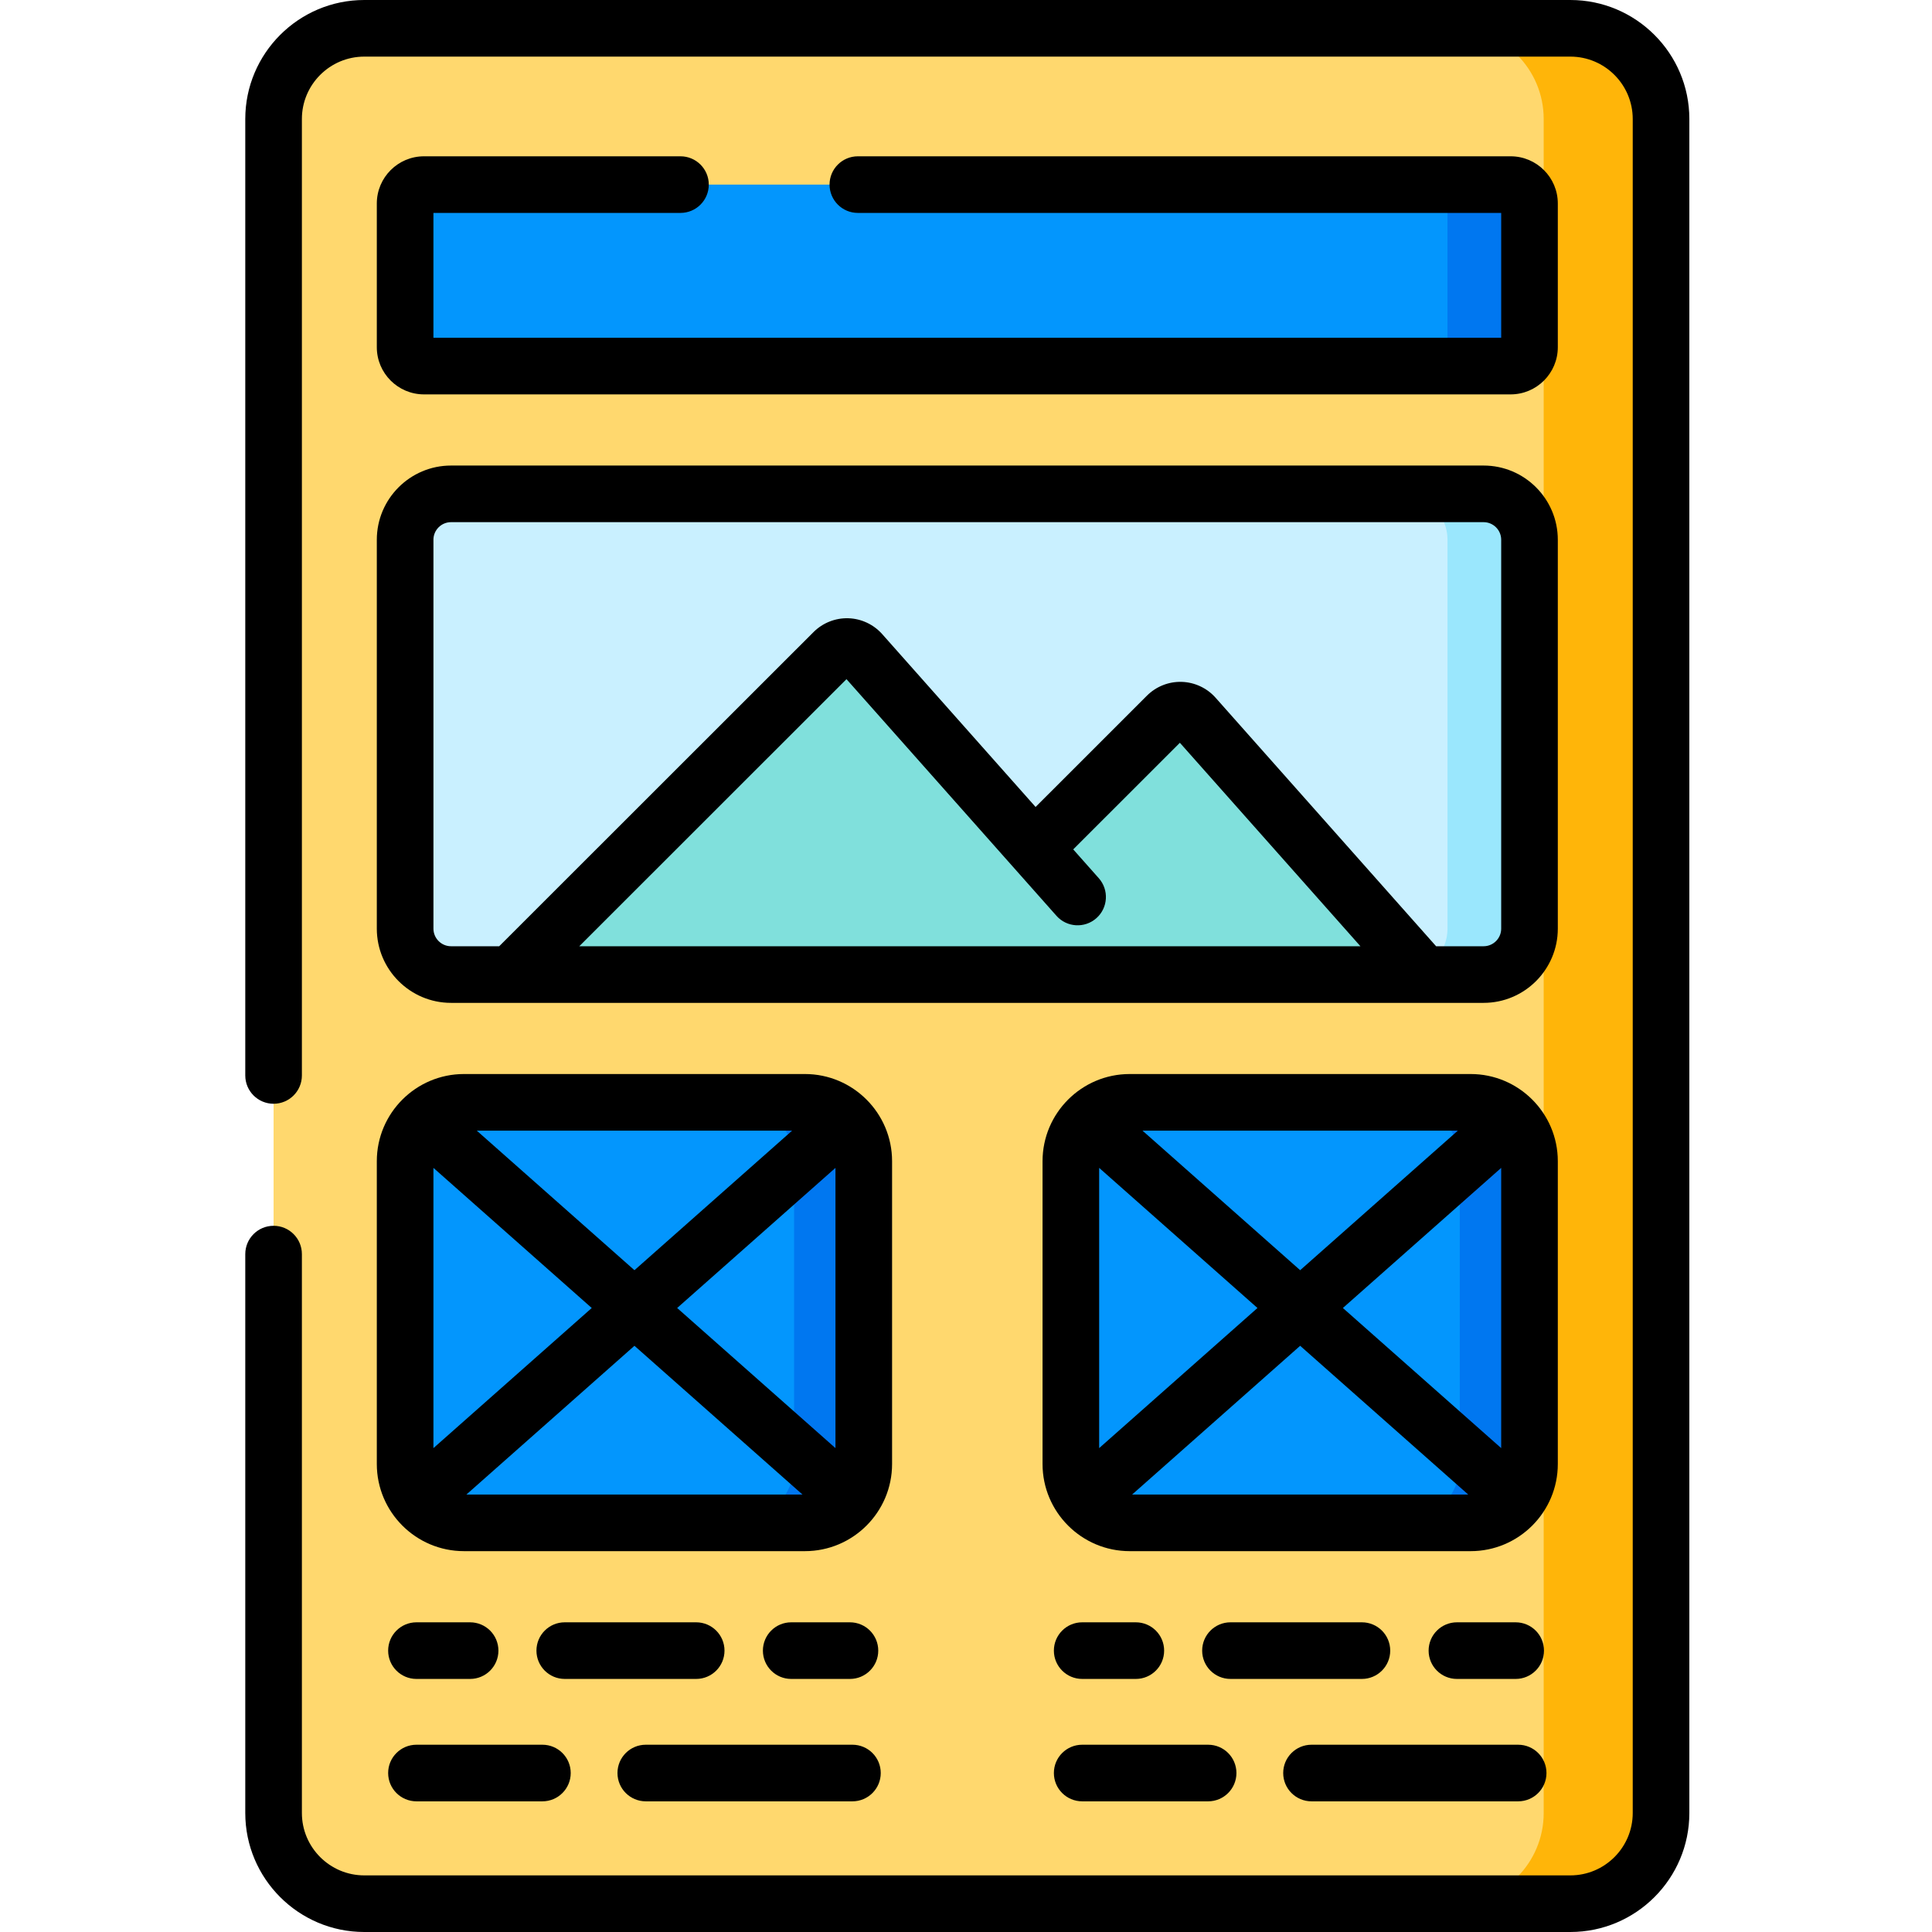 <svg height="512pt" viewBox="-65 0 512 512" width="512pt" xmlns="http://www.w3.org/2000/svg"><path d="m351.16 504.5h-319.625c-13.273 0-24.035-10.762-24.035-24.035v-448.93c0-13.273 10.762-24.031 24.035-24.031h319.625c13.273 0 24.035 10.758 24.035 24.031v448.93c0 13.273-10.762 24.035-24.035 24.035zm0 0" fill="#ffd86e"/><path d="m375.191 31.539v448.93c0 13.273-10.754 24.035-24.035 24.035h-31.094c13.27 0 24.031-10.762 24.031-24.035v-448.93c0-13.273-10.762-24.035-24.031-24.035h31.094c13.281 0 24.035 10.762 24.035 24.035zm0 0" fill="#ffb509"/><path d="m324.738 403.57h-90.355c-8.613 0-15.598-6.984-15.598-15.598v-80.246c0-8.613 6.984-15.598 15.598-15.598h90.355c8.613 0 15.594 6.984 15.594 15.598v80.246c0 8.613-6.98 15.598-15.594 15.598zm0 0" fill="#0396fd"/><path d="m340.332 307.727v80.246c0 8.609-6.98 15.602-15.602 15.602h-18.465c8.613 0 15.594-6.992 15.594-15.602v-80.246c0-8.609-6.98-15.59-15.594-15.59h18.465c8.621 0 15.602 6.98 15.602 15.59zm0 0" fill="#0077f0"/><path d="m335.332 97.016h-287.969c-2.762 0-5-2.238-5-5v-38.09c0-2.762 2.238-5.004 5-5.004h287.969c2.762 0 5 2.242 5 5.004v38.09c0 2.762-2.238 5-5 5zm0 0" fill="#0396fd"/><path d="m335.332 97.016h-16.73v-48.094h16.73c2.762 0 5 2.242 5 5.004v38.09c0 2.762-2.238 5-5 5zm0 0" fill="#0077f0"/><path d="m328.164 258.27h-273.633c-6.719 0-12.168-5.449-12.168-12.172v-103.051c0-6.719 5.449-12.168 12.168-12.168h273.633c6.719 0 12.168 5.449 12.168 12.168v103.051c0 6.723-5.449 12.172-12.168 12.172zm0 0" fill="#c9f0ff"/><path d="m71.141 257.523 84.762-84.719c2.035-2.035 5.363-1.938 7.273.219l74.984 84.5zm0 0" fill="#80e0dc"/><path d="m176.359 257.523 67.895-67.863c2.035-2.035 5.367-1.934 7.277.219l60.023 67.645zm0 0" fill="#80e0dc"/><path d="m340.336 143.047v103.051c0 6.719-5.453 12.172-12.172 12.172h-21.734c6.719 0 12.172-5.453 12.172-12.172v-103.051c0-6.719-5.453-12.172-12.172-12.172h21.734c6.719 0 12.172 5.453 12.172 12.172zm0 0" fill="#9ae7fd"/><path d="m148.312 403.57h-90.355c-8.613 0-15.594-6.984-15.594-15.598v-80.246c0-8.613 6.98-15.598 15.594-15.598h90.355c8.613 0 15.598 6.984 15.598 15.598v80.246c0 8.613-6.984 15.598-15.598 15.598zm0 0" fill="#0396fd"/><path d="m163.914 307.727v80.246c0 8.609-6.98 15.602-15.605 15.602h-18.461c8.609 0 15.594-6.992 15.594-15.602v-80.246c0-8.609-6.984-15.59-15.594-15.59h18.461c8.625 0 15.605 6.98 15.605 15.59zm0 0" fill="#0077f0"/><path d="m351.16 0h-319.625c-17.387 0-31.535 14.148-31.535 31.535v253.473c0 4.141 3.359 7.5 7.5 7.5 4.145 0 7.504-3.359 7.504-7.5v-253.473c0-9.117 7.418-16.531 16.531-16.531h319.625c9.117 0 16.531 7.418 16.531 16.531v448.93c0 9.117-7.418 16.531-16.531 16.531h-319.625c-9.117 0-16.531-7.418-16.531-16.531v-148.117c0-4.141-3.359-7.5-7.504-7.5-4.141 0-7.5 3.359-7.5 7.5v148.117c0 17.387 14.148 31.535 31.535 31.535h319.625c17.387 0 31.535-14.148 31.535-31.535v-448.93c0-17.387-14.148-31.535-31.535-31.535zm0 0"/><path d="m115.336 56.426c4.141 0 7.5-3.359 7.5-7.504 0-4.141-3.359-7.5-7.5-7.5h-67.973c-6.895 0-12.504 5.609-12.504 12.504v38.09c0 6.895 5.609 12.5 12.504 12.5h287.969c6.895 0 12.504-5.605 12.504-12.5v-38.09c0-6.895-5.609-12.504-12.504-12.504h-172.988c-4.145 0-7.504 3.359-7.504 7.5 0 4.145 3.359 7.504 7.504 7.504h170.488v33.09h-282.969v-33.09zm0 0"/><path d="m34.859 246.098c0 10.848 8.828 19.672 19.672 19.672h273.633c10.848 0 19.672-8.824 19.672-19.672v-103.051c0-10.848-8.824-19.672-19.672-19.672h-273.633c-10.844 0-19.672 8.824-19.672 19.672zm53.656 4.668 70.812-70.781 55.641 62.707c2.746 3.098 7.488 3.383 10.59.629 3.098-2.746 3.379-7.488.629-10.59l-6.773-7.633 28.266-28.254 47.848 53.922zm-38.652-107.719c0-2.574 2.094-4.668 4.668-4.668h273.633c2.574 0 4.668 2.094 4.668 4.668v103.051c0 2.574-2.094 4.668-4.668 4.668h-12.578l-58.445-65.863c-2.273-2.566-5.547-4.098-8.977-4.199-3.438-.109-6.785 1.227-9.211 3.652l-29.512 29.5-40.652-45.812c-2.277-2.566-5.547-4.098-8.977-4.199-3.43-.105-6.785 1.23-9.211 3.656l-83.309 83.266h-12.758c-2.574 0-4.668-2.094-4.668-4.668v-103.051zm0 0"/><path d="m34.859 387.973c0 12.738 10.363 23.098 23.098 23.098h90.355c12.738 0 23.098-10.359 23.098-23.098v-80.246c0-12.734-10.359-23.098-23.098-23.098h-90.355c-12.734 0-23.098 10.363-23.098 23.098zm121.547-4.207-41.953-37.133 41.953-37.133zm-8.734 12.305h-89.074l44.539-39.422zm-44.535-59.453-41.785-36.984h83.57zm-11.32 10.016-41.953 37.133v-74.266zm0 0"/><path d="m347.836 307.727c0-12.734-10.363-23.098-23.098-23.098h-90.355c-12.738 0-23.098 10.363-23.098 23.098v80.246c0 12.738 10.359 23.098 23.098 23.098h90.355c12.734 0 23.098-10.359 23.098-23.098zm-121.547 1.773 41.953 37.133-41.953 37.133zm11.484-9.867h83.57l-41.785 36.984zm41.785 57.016 44.539 39.422h-89.074zm11.32-10.016 41.953-37.133v74.266zm0 0"/><path d="m45.367 477.371h33.375c4.145 0 7.504-3.359 7.504-7.5 0-4.145-3.359-7.5-7.504-7.5h-33.375c-4.145 0-7.504 3.355-7.504 7.5 0 4.141 3.359 7.5 7.504 7.5zm0 0"/><path d="m106.141 477.371h54.766c4.141 0 7.5-3.359 7.5-7.5 0-4.145-3.359-7.5-7.5-7.5h-54.766c-4.145 0-7.504 3.355-7.504 7.5 0 4.141 3.359 7.5 7.504 7.5zm0 0"/><path d="m45.367 444.934h14.215c4.145 0 7.504-3.359 7.504-7.5 0-4.145-3.359-7.504-7.504-7.504h-14.215c-4.145 0-7.504 3.359-7.504 7.504 0 4.141 3.359 7.5 7.504 7.5zm0 0"/><path d="m160.246 444.934c4.141 0 7.5-3.359 7.5-7.5 0-4.145-3.359-7.504-7.5-7.504h-15.57c-4.145 0-7.5 3.359-7.5 7.504 0 4.141 3.355 7.5 7.5 7.5zm0 0"/><path d="m127 437.434c0-4.145-3.359-7.504-7.504-7.504h-34.832c-4.141 0-7.5 3.359-7.5 7.504 0 4.141 3.359 7.5 7.5 7.5h34.832c4.145 0 7.504-3.359 7.504-7.5zm0 0"/><path d="m221.789 477.371h33.379c4.141 0 7.5-3.359 7.5-7.5 0-4.145-3.359-7.5-7.5-7.5h-33.379c-4.141 0-7.5 3.355-7.5 7.5 0 4.141 3.359 7.5 7.5 7.5zm0 0"/><path d="m282.562 477.371h54.766c4.145 0 7.504-3.359 7.504-7.5 0-4.145-3.359-7.5-7.504-7.5h-54.766c-4.141 0-7.5 3.355-7.5 7.5 0 4.141 3.359 7.5 7.5 7.5zm0 0"/><path d="m221.789 444.934h14.219c4.141 0 7.5-3.359 7.5-7.5 0-4.145-3.359-7.504-7.5-7.504h-14.219c-4.141 0-7.5 3.359-7.5 7.504 0 4.141 3.359 7.5 7.5 7.5zm0 0"/><path d="m336.668 444.934c4.145 0 7.504-3.359 7.504-7.5 0-4.145-3.359-7.504-7.504-7.504h-15.57c-4.141 0-7.5 3.359-7.5 7.504 0 4.141 3.359 7.5 7.5 7.5zm0 0"/><path d="m303.422 437.434c0-4.145-3.359-7.504-7.5-7.504h-34.832c-4.145 0-7.504 3.359-7.504 7.504 0 4.141 3.359 7.5 7.504 7.5h34.832c4.141 0 7.5-3.359 7.5-7.5zm0 0"/></svg>
